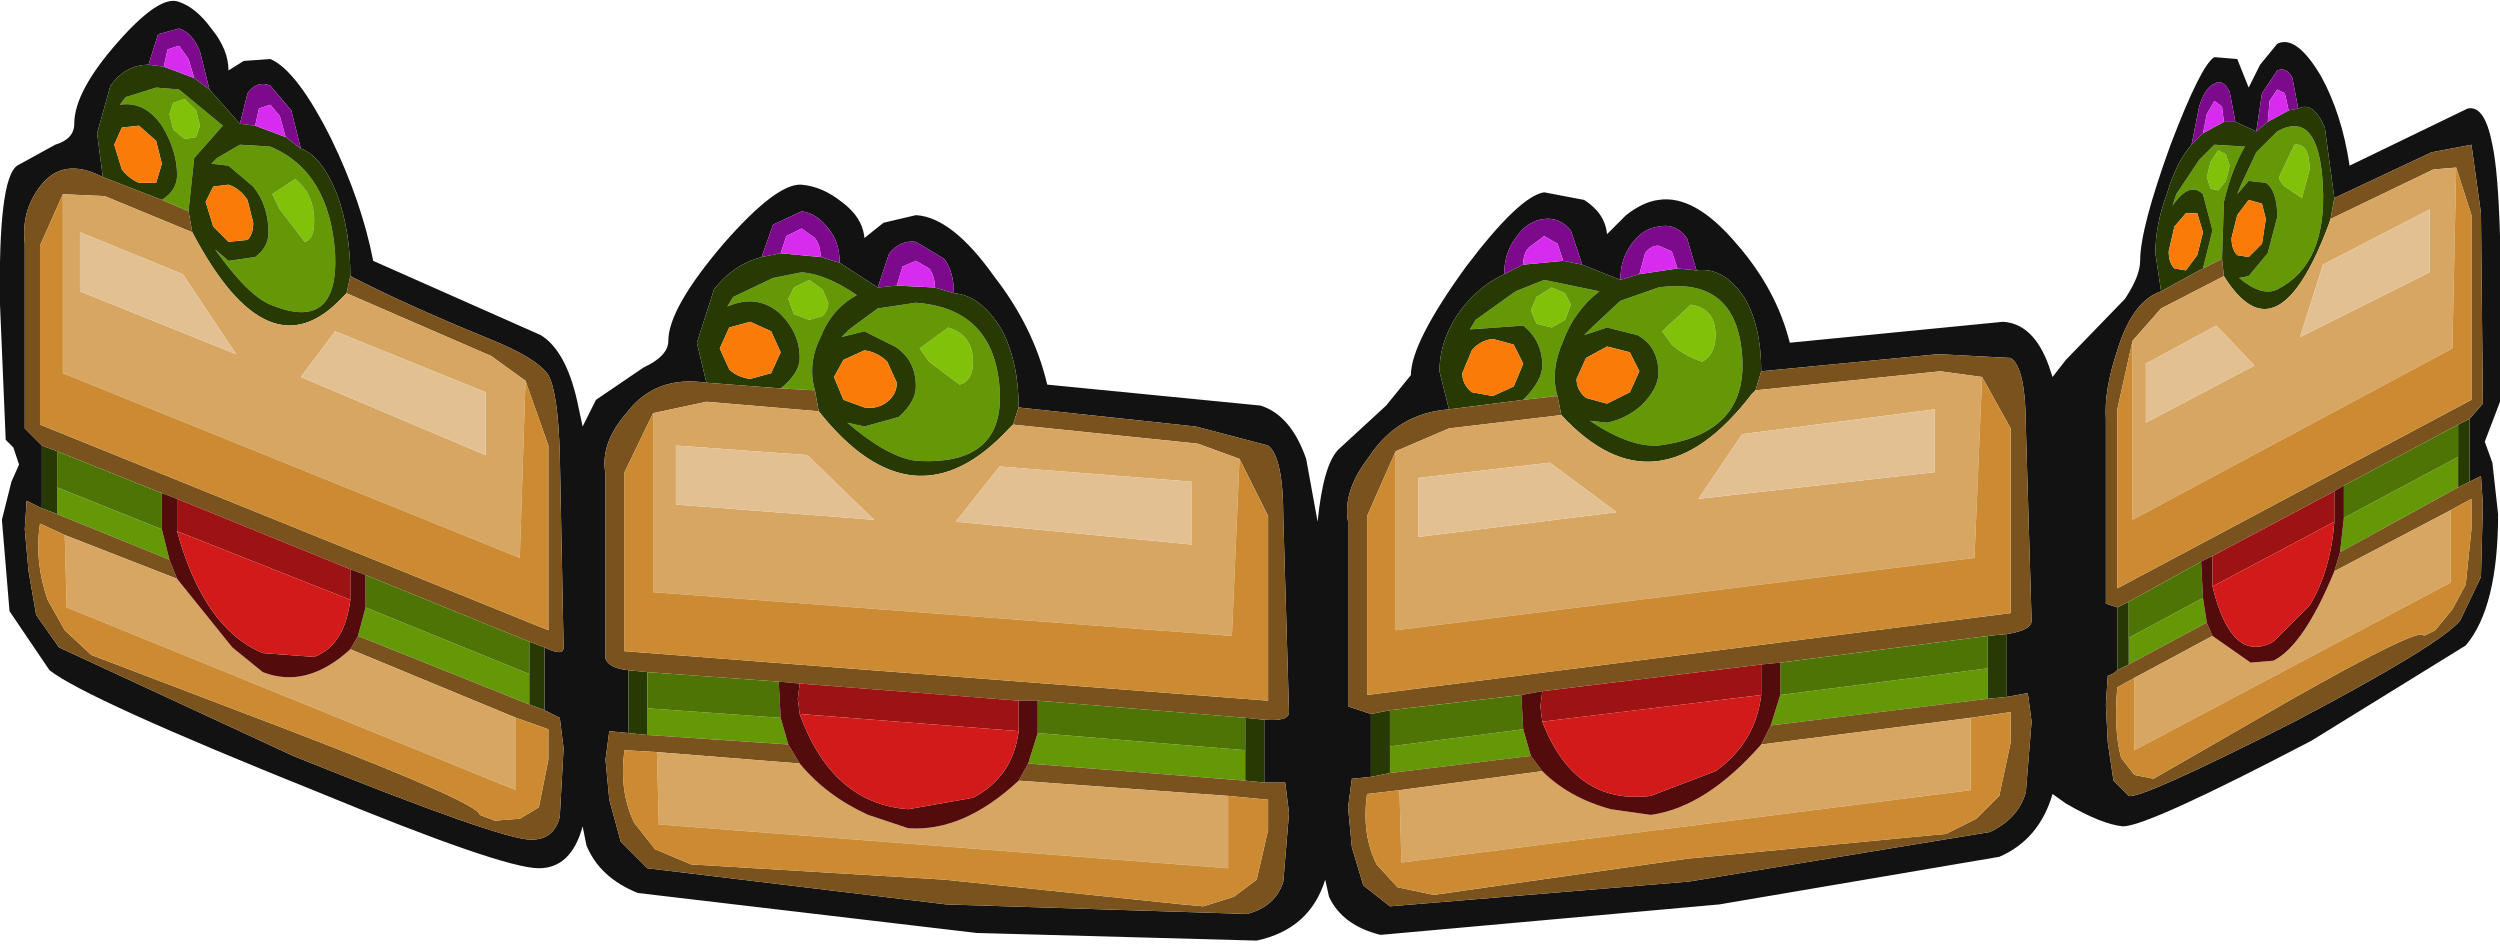 <?xml version="1.0" encoding="UTF-8" standalone="no"?>
<svg xmlns:ffdec="https://www.free-decompiler.com/flash" xmlns:xlink="http://www.w3.org/1999/xlink" ffdec:objectType="shape" height="24.8px" width="65.65px" xmlns="http://www.w3.org/2000/svg">
  <g transform="matrix(1.0, 0.0, 0.0, 1.0, 32.8, 12.4)">
    <path d="M8.75 -5.45 L8.45 -6.35 Q8.15 -6.7 7.75 -6.65 7.3 -6.6 7.0 -6.15 6.7 -5.75 6.7 -5.2 5.95 -4.85 5.45 -4.1 5.0 -3.4 5.0 -2.65 L5.25 -1.65 Q3.9 -1.55 3.15 -0.4 2.45 0.5 2.6 1.3 L2.6 6.15 3.2 6.35 3.2 8.0 2.7 8.05 2.6 8.8 2.7 9.85 3.0 10.85 3.7 11.4 11.55 10.75 19.45 9.45 Q20.2 9.1 20.4 8.4 L20.55 6.55 20.45 5.8 19.9 5.9 19.9 4.25 Q20.55 4.15 20.55 3.9 L20.4 -1.15 Q20.4 -2.75 20.0 -3.0 L18.1 -3.1 13.45 -2.65 Q13.45 -3.85 13.0 -4.6 12.45 -5.4 11.75 -5.3 L11.5 -6.15 Q11.2 -6.55 10.75 -6.45 10.35 -6.4 10.05 -6.0 9.75 -5.6 9.75 -5.05 L8.75 -5.45 M23.4 -5.55 Q23.4 -6.4 24.2 -8.6 25.0 -10.7 25.35 -10.9 L25.95 -10.85 26.25 -10.1 26.55 -10.7 27.0 -11.25 Q27.5 -11.5 28.15 -10.4 28.7 -9.4 28.9 -8.05 L32.0 -9.55 Q32.45 -9.65 32.65 -8.6 32.95 -7.2 32.85 -1.85 L32.45 -0.8 32.65 -0.25 32.8 1.1 Q32.8 3.55 31.95 4.55 L27.9 7.05 Q23.6 9.3 22.95 9.3 22.4 9.25 21.45 8.7 L21.1 8.45 Q20.75 9.65 19.7 10.1 L12.35 11.35 3.45 12.15 Q2.45 11.9 2.1 11.15 L2.0 10.7 Q1.6 12.0 0.2 12.3 L-7.15 12.1 -16.05 11.05 Q-17.05 10.65 -17.4 9.8 L-17.5 9.3 Q-17.8 10.4 -18.65 10.4 -19.6 10.4 -24.45 8.4 -30.55 5.95 -31.5 5.2 L-32.55 3.65 -32.75 1.25 -32.5 0.25 -32.3 -0.2 -32.45 -0.65 -32.65 -0.85 -32.8 -4.4 Q-32.85 -7.7 -32.35 -8.05 L-31.35 -8.6 Q-30.85 -8.75 -30.85 -9.15 -30.85 -10.0 -29.7 -11.3 -28.6 -12.55 -28.1 -12.35 -27.65 -12.2 -27.25 -11.65 -26.8 -11.1 -26.8 -10.55 L-26.4 -10.8 -25.7 -10.85 Q-25.0 -10.55 -24.1 -8.75 -23.3 -7.1 -23.0 -5.55 L-18.6 -3.6 Q-17.95 -3.2 -17.65 -1.9 L-17.5 -1.2 -17.15 -1.9 -15.9 -2.75 Q-15.25 -3.05 -15.25 -3.45 -15.25 -4.3 -13.8 -6.0 -12.4 -7.6 -11.75 -7.55 -11.2 -7.5 -10.7 -7.1 -10.15 -6.7 -10.1 -6.15 L-9.6 -6.55 -8.75 -6.75 Q-7.8 -6.7 -6.7 -5.15 -5.65 -3.8 -5.3 -2.3 L0.3 -1.75 Q1.1 -1.5 1.5 -0.35 L1.8 1.3 Q1.95 -0.2 2.35 -0.6 L3.6 -1.75 4.25 -2.55 Q4.25 -3.4 5.7 -5.4 7.1 -7.25 7.75 -7.35 L8.8 -7.15 Q9.35 -6.8 9.4 -6.25 L9.9 -6.75 Q10.35 -7.1 10.75 -7.15 11.7 -7.3 12.8 -6.0 13.85 -4.8 14.2 -3.4 L19.8 -3.95 Q20.6 -3.9 21.0 -2.8 L21.1 -2.5 21.45 -2.95 23.0 -4.55 Q23.4 -5.15 23.4 -5.55 M25.9 -9.2 L25.75 -10.0 Q25.55 -10.35 25.35 -10.2 25.1 -10.1 24.95 -9.6 L24.75 -8.6 Q24.35 -8.15 24.1 -7.3 23.8 -6.5 23.8 -5.75 L23.95 -4.75 Q23.2 -4.5 22.8 -3.2 22.45 -2.15 22.5 -1.4 L22.5 3.45 22.8 3.55 22.8 5.2 Q22.7 5.3 22.55 5.35 L22.5 6.1 22.55 7.1 22.7 8.1 23.1 8.5 Q23.4 8.6 27.45 6.55 31.25 4.55 31.8 3.9 L32.35 2.75 32.4 0.85 32.35 0.1 32.05 0.25 32.05 -1.4 32.4 -1.8 32.35 -6.8 32.1 -8.6 31.05 -8.4 28.5 -7.2 28.25 -9.05 Q27.95 -9.75 27.55 -9.55 L27.4 -10.35 Q27.25 -10.65 27.0 -10.55 L26.6 -9.95 26.45 -8.95 25.9 -9.2 M-14.25 -2.35 Q-15.6 -2.55 -16.35 -1.55 -17.05 -0.75 -16.9 0.05 L-16.9 4.9 Q-16.8 5.15 -16.3 5.2 L-16.3 6.85 -16.8 6.8 -16.9 7.55 -16.8 8.6 -16.5 9.7 -15.8 10.4 -7.95 11.35 -0.05 11.6 Q0.7 11.4 0.9 10.75 L1.05 8.95 0.95 8.15 0.4 8.15 0.4 6.5 Q1.05 6.55 1.05 6.3 L0.9 1.2 Q0.9 -0.4 0.5 -0.7 L-1.4 -1.2 -6.05 -1.7 Q-6.05 -2.9 -6.5 -3.75 -7.05 -4.65 -7.75 -4.7 -7.75 -5.25 -8.0 -5.6 L-8.75 -6.05 Q-9.15 -6.1 -9.45 -5.75 L-9.75 -4.85 -10.75 -5.5 Q-10.75 -6.05 -11.05 -6.4 -11.35 -6.8 -11.75 -6.85 L-12.5 -6.5 -12.8 -5.65 Q-13.55 -5.45 -14.05 -4.8 L-14.5 -3.4 -14.25 -2.35 M-30.1 -7.75 Q-31.15 -8.3 -31.75 -7.5 -32.25 -6.85 -32.15 -6.0 L-32.15 -1.15 -31.7 -0.7 -31.7 0.95 -32.1 0.75 -32.15 1.5 -32.05 2.6 -31.85 3.75 -31.25 4.6 -25.1 7.45 Q-19.65 9.65 -18.85 9.65 -18.25 9.65 -18.1 9.05 L-18.0 7.25 -18.1 6.45 -18.5 6.25 -18.5 4.6 Q-18.0 4.85 -18.0 4.6 L-18.1 -0.5 Q-18.15 -2.1 -18.4 -2.55 -18.7 -3.0 -19.95 -3.5 -22.15 -4.4 -23.6 -5.15 -23.6 -6.35 -23.95 -7.3 -24.35 -8.3 -24.9 -8.5 L-25.15 -9.5 -25.7 -10.15 Q-26.05 -10.3 -26.3 -9.95 L-26.5 -9.15 -27.3 -10.05 -27.55 -11.05 Q-27.75 -11.55 -28.1 -11.65 L-28.65 -11.5 -28.9 -10.7 Q-29.5 -10.7 -29.9 -10.15 L-30.25 -8.9 -30.1 -7.75" fill="#121212" fill-rule="evenodd" stroke="none"/>
    <path d="M6.7 -5.2 Q6.7 -5.75 7.0 -6.15 7.3 -6.6 7.75 -6.65 8.15 -6.7 8.45 -6.35 L8.75 -5.45 8.25 -5.55 8.1 -6.0 7.75 -6.2 7.35 -5.9 Q7.2 -5.75 7.2 -5.45 L6.7 -5.2 M9.75 -5.05 Q9.75 -5.6 10.05 -6.0 10.35 -6.4 10.75 -6.45 11.2 -6.55 11.5 -6.15 L11.75 -5.3 11.25 -5.35 11.1 -5.8 10.75 -5.95 Q10.55 -5.95 10.4 -5.75 L10.25 -5.2 9.75 -5.05 M24.75 -8.6 L24.95 -9.6 Q25.1 -10.1 25.35 -10.2 25.55 -10.35 25.75 -10.0 L25.9 -9.2 25.6 -9.2 25.55 -9.6 25.35 -9.75 25.15 -9.4 25.05 -8.9 24.75 -8.6 M26.45 -8.95 L26.6 -9.95 27.0 -10.55 Q27.25 -10.65 27.4 -10.35 L27.55 -9.55 27.3 -9.5 27.2 -9.95 27.0 -10.05 26.8 -9.75 26.75 -9.2 26.45 -8.95 M-26.5 -9.15 L-26.3 -9.95 Q-26.05 -10.3 -25.7 -10.15 L-25.15 -9.5 -24.9 -8.5 -25.3 -8.8 -25.45 -9.35 -25.7 -9.65 -26.0 -9.55 -26.1 -9.1 -26.5 -9.15 M-27.3 -10.05 L-27.7 -10.35 -27.85 -10.85 -28.1 -11.2 -28.4 -11.1 -28.5 -10.65 -28.9 -10.7 -28.65 -11.5 -28.1 -11.65 Q-27.75 -11.55 -27.55 -11.05 L-27.3 -10.05 M-11.25 -5.65 Q-11.25 -5.95 -11.4 -6.15 L-11.75 -6.4 -12.15 -6.2 -12.3 -5.75 -12.8 -5.65 -12.5 -6.5 -11.75 -6.85 Q-11.35 -6.8 -11.05 -6.4 -10.75 -6.05 -10.75 -5.5 L-11.25 -5.65 M-7.75 -4.7 L-8.25 -4.85 Q-8.25 -5.15 -8.4 -5.35 L-8.75 -5.55 -9.1 -5.4 -9.25 -4.9 -9.75 -4.85 -9.45 -5.75 Q-9.15 -6.1 -8.75 -6.05 L-8.0 -5.6 Q-7.75 -5.25 -7.75 -4.7" fill="#7d0a8d" fill-rule="evenodd" stroke="none"/>
    <path d="M7.55 -4.6 L7.95 -4.85 8.3 -4.7 8.45 -4.4 8.3 -4.0 7.95 -3.8 7.55 -3.9 7.4 -4.25 7.55 -4.6 M11.9 -2.9 Q11.45 -3.05 11.1 -3.35 L10.85 -3.7 11.6 -4.4 Q12.25 -4.3 12.25 -3.6 12.25 -3.1 11.9 -2.9 M27.45 -8.6 Q27.85 -8.65 27.85 -7.95 L27.65 -7.2 27.2 -7.5 Q27.05 -7.65 27.05 -7.75 L27.45 -8.6 M25.15 -7.75 L25.25 -8.15 25.45 -8.45 25.65 -8.35 25.75 -8.05 25.65 -7.65 25.45 -7.4 25.25 -7.45 25.15 -7.75 M-25.05 -7.7 Q-24.55 -7.3 -24.55 -6.6 -24.55 -6.1 -24.8 -6.05 L-25.45 -6.9 -25.65 -7.3 -25.05 -7.7 M-27.95 -9.8 L-27.65 -9.5 -27.55 -9.1 -27.65 -8.8 -27.95 -8.75 -28.25 -9.0 -28.35 -9.4 -28.25 -9.7 -27.95 -9.8 M-11.55 -5.05 L-11.2 -4.8 -11.05 -4.45 Q-11.05 -4.25 -11.2 -4.1 L-11.55 -4.0 -11.95 -4.15 -12.1 -4.55 -11.95 -4.85 -11.55 -5.05 M-8.4 -2.9 L-8.65 -3.25 -7.9 -3.8 Q-7.25 -3.6 -7.25 -2.9 -7.25 -2.4 -7.6 -2.3 L-8.4 -2.9" fill="#81c109" fill-rule="evenodd" stroke="none"/>
    <path d="M7.55 -4.6 L7.4 -4.25 7.55 -3.9 7.95 -3.8 8.3 -4.0 8.45 -4.4 8.3 -4.7 7.95 -4.85 7.55 -4.6 M7.2 -1.9 Q7.7 -2.4 7.7 -2.8 7.7 -3.45 7.2 -3.85 L5.8 -3.75 5.95 -4.0 7.0 -4.75 7.75 -5.05 9.2 -4.75 Q8.55 -4.25 8.25 -3.45 7.9 -2.65 8.1 -2.0 L7.2 -1.9 M8.8 -3.6 L9.0 -3.8 9.75 -4.5 10.75 -4.85 Q12.8 -5.15 12.95 -3.05 13.1 -1.0 10.75 -0.7 10.0 -0.65 8.95 -1.35 L9.4 -1.3 Q9.9 -1.4 10.3 -1.75 10.75 -2.2 10.75 -2.6 10.75 -3.3 10.2 -3.6 L9.4 -3.8 8.8 -3.6 M11.9 -2.9 Q12.25 -3.1 12.25 -3.6 12.25 -4.3 11.6 -4.4 L10.85 -3.7 11.1 -3.35 Q11.45 -3.05 11.9 -2.9 M27.45 -8.6 L27.05 -7.75 Q27.05 -7.65 27.2 -7.5 L27.65 -7.2 27.85 -7.95 Q27.85 -8.65 27.45 -8.6 M25.05 -5.35 L25.3 -6.35 25.05 -7.3 Q24.7 -7.65 24.25 -7.0 L24.35 -7.3 24.95 -8.2 25.35 -8.6 26.15 -8.55 Q25.8 -7.95 25.6 -7.1 L25.55 -5.6 25.05 -5.35 M25.15 -7.75 L25.25 -7.45 25.45 -7.4 25.65 -7.65 25.75 -8.05 25.65 -8.35 25.45 -8.45 25.25 -8.15 25.15 -7.75 M26.7 -7.6 L26.25 -7.65 25.95 -7.3 26.05 -7.55 26.45 -8.4 27.0 -8.95 Q28.1 -9.55 28.2 -7.5 28.3 -5.45 27.0 -4.8 26.6 -4.6 26.0 -5.1 L26.25 -5.15 26.75 -5.75 27.0 -6.7 Q27.0 -7.4 26.7 -7.6 M31.75 -0.4 L31.75 0.4 28.65 2.1 28.75 1.2 31.75 -0.4 M25.05 3.3 L25.15 3.95 23.1 5.05 23.1 4.35 25.05 3.3 M19.4 5.15 L19.4 5.95 13.7 6.65 13.95 5.85 19.4 5.15 M7.4 7.45 L3.7 7.9 3.7 7.2 7.2 6.75 7.4 7.45 M-11.4 -2.15 L-12.3 -2.2 Q-11.8 -2.6 -11.8 -3.0 -11.8 -3.65 -12.3 -4.15 -12.9 -4.7 -13.7 -4.35 L-13.55 -4.6 -12.5 -5.1 -11.75 -5.25 Q-11.1 -5.2 -10.3 -4.65 -10.95 -4.3 -11.25 -3.55 -11.6 -2.85 -11.4 -2.15 M-0.1 8.1 L-5.8 7.65 -5.55 6.85 -0.1 7.3 -0.1 8.1 M-12.1 7.15 L-15.8 6.9 -15.8 6.2 -12.3 6.45 -12.1 7.15 M-27.85 -6.85 L-28.55 -7.15 Q-28.15 -7.4 -28.15 -7.8 -28.15 -8.45 -28.55 -9.1 -29.0 -9.75 -29.65 -9.65 L-29.5 -9.85 -28.7 -10.1 -28.1 -10.05 -26.95 -9.1 -27.7 -8.25 -27.85 -6.85 M-25.05 -7.7 L-25.65 -7.3 -25.45 -6.9 -24.8 -6.05 Q-24.55 -6.1 -24.55 -6.6 -24.55 -7.3 -25.05 -7.7 M-27.95 -9.8 L-28.25 -9.7 -28.35 -9.4 -28.25 -9.0 -27.95 -8.75 -27.65 -8.8 -27.55 -9.1 -27.65 -9.5 -27.95 -9.8 M-24.0 -5.75 Q-23.9 -3.65 -25.7 -4.4 -26.3 -4.65 -27.15 -5.85 L-26.8 -5.55 -26.1 -5.65 Q-25.75 -5.9 -25.75 -6.3 -25.75 -7.0 -26.15 -7.5 L-26.8 -8.05 -27.25 -8.1 -27.1 -8.25 -26.5 -8.6 -25.7 -8.55 Q-24.15 -7.9 -24.0 -5.75 M-11.55 -5.05 L-11.95 -4.85 -12.1 -4.55 -11.95 -4.15 -11.55 -4.0 -11.2 -4.1 Q-11.05 -4.25 -11.05 -4.45 L-11.2 -4.8 -11.55 -5.05 M-10.5 -3.75 L-9.75 -4.3 -8.75 -4.45 Q-6.7 -4.3 -6.55 -2.2 -6.4 -0.15 -8.75 -0.3 -9.5 -0.4 -10.55 -1.3 L-10.1 -1.2 -9.2 -1.45 Q-8.75 -1.85 -8.75 -2.25 -8.75 -2.95 -9.3 -3.3 L-10.1 -3.7 -10.7 -3.55 -10.5 -3.75 M-8.4 -2.9 L-7.6 -2.3 Q-7.25 -2.4 -7.25 -2.9 -7.25 -3.6 -7.9 -3.8 L-8.65 -3.25 -8.4 -2.9 M-18.9 5.3 L-18.9 6.1 -23.4 4.3 -23.2 3.55 -18.9 5.3 M-28.35 2.3 L-31.3 1.1 -31.3 0.4 -28.55 1.5 -28.35 2.3" fill="#659807" fill-rule="evenodd" stroke="none"/>
    <path d="M8.75 -5.45 L9.75 -5.05 10.25 -5.2 11.25 -5.35 11.75 -5.3 Q12.45 -5.4 13.0 -4.6 13.45 -3.85 13.45 -2.65 L13.3 -2.15 13.2 -2.05 Q10.7 1.2 8.2 -1.5 L8.1 -2.0 Q7.9 -2.65 8.25 -3.45 8.55 -4.25 9.2 -4.75 L7.75 -5.05 7.0 -4.75 5.95 -4.0 5.8 -3.75 7.2 -3.85 Q7.7 -3.45 7.7 -2.8 7.7 -2.4 7.2 -1.9 L5.25 -1.65 5.0 -2.65 Q5.0 -3.4 5.45 -4.1 5.95 -4.85 6.7 -5.2 L7.2 -5.45 8.25 -5.55 8.75 -5.45 M19.9 4.25 L19.9 5.9 19.4 5.95 19.4 5.15 19.4 4.3 19.9 4.25 M3.2 8.0 L3.2 6.35 3.7 6.25 3.7 7.2 3.7 7.9 3.2 8.0 M8.85 -3.0 L8.6 -2.45 Q8.6 -2.15 8.85 -1.95 L9.4 -1.8 10.0 -2.1 10.25 -2.65 10.0 -3.15 9.4 -3.3 8.85 -3.0 M8.8 -3.6 L9.4 -3.8 10.2 -3.6 Q10.75 -3.3 10.75 -2.6 10.75 -2.2 10.3 -1.75 9.9 -1.4 9.4 -1.3 L8.95 -1.35 Q10.0 -0.65 10.75 -0.7 13.1 -1.0 12.95 -3.05 12.8 -5.15 10.75 -4.85 L9.75 -4.5 9.0 -3.8 8.8 -3.6 M6.4 -3.5 Q6.05 -3.45 5.85 -3.2 L5.6 -2.6 Q5.6 -2.3 5.85 -2.1 L6.4 -2.0 6.95 -2.25 7.2 -2.85 6.95 -3.35 6.4 -3.5 M25.9 -9.2 L26.45 -8.95 26.75 -9.2 27.3 -9.5 27.55 -9.55 Q27.95 -9.75 28.25 -9.05 L28.5 -7.2 28.4 -6.65 28.35 -6.5 Q27.0 -2.9 25.6 -5.15 L25.55 -5.6 25.6 -7.1 Q25.8 -7.95 26.15 -8.55 L25.35 -8.6 24.95 -8.2 24.35 -7.3 24.25 -7.0 Q24.7 -7.65 25.05 -7.3 L25.3 -6.35 25.05 -5.35 23.95 -4.75 23.8 -5.75 Q23.8 -6.5 24.1 -7.3 24.35 -8.15 24.75 -8.6 L25.05 -8.9 25.6 -9.2 25.9 -9.2 M32.05 -1.4 L32.05 0.25 31.75 0.4 31.75 -0.4 31.75 -1.25 32.05 -1.4 M22.8 5.2 L22.8 3.55 23.1 3.4 23.1 4.35 23.1 5.05 22.8 5.2 M25.8 -6.15 Q25.8 -5.85 25.95 -5.7 L26.25 -5.65 26.6 -6.0 26.7 -6.65 26.6 -7.05 26.25 -7.15 25.95 -6.75 25.8 -6.15 M26.7 -7.6 Q27.0 -7.4 27.0 -6.7 L26.75 -5.75 26.25 -5.15 26.0 -5.1 Q26.6 -4.6 27.0 -4.8 28.3 -5.45 28.2 -7.5 28.1 -9.55 27.0 -8.95 L26.45 -8.4 26.05 -7.55 25.95 -7.3 26.25 -7.65 26.7 -7.6 M24.3 -6.45 L24.15 -5.8 Q24.15 -5.5 24.3 -5.35 L24.6 -5.3 24.9 -5.7 25.05 -6.3 24.9 -6.8 24.6 -6.8 24.3 -6.45 M-11.3 -1.6 L-11.4 -2.15 Q-11.6 -2.85 -11.25 -3.55 -10.95 -4.3 -10.3 -4.65 -11.1 -5.2 -11.75 -5.25 L-12.5 -5.1 -13.55 -4.6 -13.7 -4.35 Q-12.9 -4.7 -12.3 -4.15 -11.8 -3.65 -11.8 -3.0 -11.8 -2.6 -12.3 -2.2 L-14.25 -2.35 -14.5 -3.4 -14.05 -4.8 Q-13.55 -5.45 -12.8 -5.65 L-12.3 -5.75 -11.25 -5.65 -10.75 -5.5 -9.75 -4.85 -9.25 -4.9 -8.25 -4.85 -7.75 -4.7 Q-7.05 -4.65 -6.5 -3.75 -6.05 -2.9 -6.05 -1.7 L-6.2 -1.25 -6.3 -1.15 Q-8.8 1.55 -11.3 -1.6 M-16.3 5.2 L-15.8 5.25 -15.8 6.2 -15.8 6.9 -16.3 6.85 -16.3 5.2 M-0.1 6.45 L0.4 6.5 0.4 8.15 -0.1 8.1 -0.1 7.3 -0.1 6.45 M-27.75 -6.3 L-27.85 -6.85 -27.7 -8.25 -26.95 -9.1 -28.1 -10.05 -28.7 -10.1 -29.5 -9.85 -29.65 -9.65 Q-29.0 -9.75 -28.55 -9.1 -28.15 -8.45 -28.15 -7.8 -28.15 -7.4 -28.55 -7.15 L-30.1 -7.75 -30.25 -8.9 -29.9 -10.15 Q-29.5 -10.7 -28.9 -10.7 L-28.5 -10.65 -27.7 -10.35 -27.3 -10.05 -26.5 -9.15 -26.1 -9.1 -25.3 -8.8 -24.9 -8.5 Q-24.35 -8.3 -23.95 -7.3 -23.6 -6.35 -23.6 -5.15 L-23.7 -4.7 -23.8 -4.6 Q-25.75 -2.5 -27.75 -6.3 M-31.7 -0.7 L-31.3 -0.55 -31.3 0.4 -31.3 1.1 -31.7 0.95 -31.7 -0.7 M-18.9 4.45 L-18.5 4.6 -18.5 6.25 -18.9 6.1 -18.9 5.3 -18.9 4.45 M-29.6 -9.05 L-29.8 -8.6 -29.6 -7.95 Q-29.4 -7.7 -29.15 -7.6 L-28.7 -7.6 -28.55 -8.1 -28.7 -8.7 -29.15 -9.1 -29.6 -9.05 M-24.0 -5.75 Q-24.15 -7.9 -25.7 -8.55 L-26.5 -8.6 -27.1 -8.25 -27.25 -8.1 -26.8 -8.05 -26.15 -7.5 Q-25.75 -7.0 -25.75 -6.3 -25.75 -5.9 -26.1 -5.65 L-26.8 -5.55 -27.15 -5.85 Q-26.3 -4.65 -25.7 -4.4 -23.9 -3.65 -24.0 -5.75 M-27.2 -6.45 L-26.8 -6.05 -26.3 -6.1 Q-26.15 -6.25 -26.15 -6.55 L-26.3 -7.15 Q-26.5 -7.45 -26.8 -7.55 L-27.2 -7.5 -27.4 -7.1 -27.2 -6.45 M-13.65 -3.8 L-13.9 -3.25 -13.65 -2.7 Q-13.45 -2.5 -13.1 -2.45 L-12.55 -2.6 -12.3 -3.15 -12.55 -3.7 -13.1 -3.95 -13.65 -3.8 M-10.5 -3.75 L-10.7 -3.55 -10.1 -3.7 -9.3 -3.3 Q-8.75 -2.95 -8.75 -2.25 -8.75 -1.85 -9.2 -1.45 L-10.1 -1.2 -10.55 -1.3 Q-9.5 -0.4 -8.75 -0.3 -6.4 -0.15 -6.55 -2.2 -6.7 -4.3 -8.75 -4.45 L-9.75 -4.3 -10.5 -3.75 M-10.1 -3.2 L-10.65 -2.95 -10.9 -2.5 -10.65 -1.9 -10.1 -1.7 Q-9.75 -1.65 -9.5 -1.85 -9.25 -2.05 -9.25 -2.35 L-9.5 -2.9 Q-9.75 -3.15 -10.1 -3.2" fill="#273a03" fill-rule="evenodd" stroke="none"/>
    <path d="M7.2 -5.45 Q7.2 -5.75 7.35 -5.9 L7.75 -6.2 8.1 -6.0 8.25 -5.55 7.2 -5.45 M10.25 -5.2 L10.4 -5.75 Q10.55 -5.95 10.75 -5.95 L11.1 -5.8 11.25 -5.35 10.25 -5.2 M25.05 -8.9 L25.15 -9.4 25.35 -9.75 25.55 -9.6 25.6 -9.2 25.05 -8.9 M26.75 -9.2 L26.8 -9.75 27.0 -10.05 27.2 -9.95 27.3 -9.5 26.75 -9.2 M-26.1 -9.1 L-26.0 -9.55 -25.7 -9.65 -25.45 -9.35 -25.3 -8.8 -26.1 -9.1 M-27.7 -10.35 L-28.5 -10.65 -28.4 -11.1 -28.1 -11.2 -27.85 -10.85 -27.7 -10.35 M-12.3 -5.75 L-12.15 -6.2 -11.75 -6.4 -11.4 -6.15 Q-11.25 -5.95 -11.25 -5.65 L-12.3 -5.75 M-9.25 -4.9 L-9.1 -5.4 -8.75 -5.55 -8.4 -5.35 Q-8.25 -5.15 -8.25 -4.85 L-9.25 -4.9" fill="#d82bf0" fill-rule="evenodd" stroke="none"/>
    <path d="M8.85 -3.0 L9.4 -3.3 10.0 -3.15 10.25 -2.65 10.0 -2.1 9.4 -1.8 8.85 -1.95 Q8.6 -2.15 8.6 -2.45 L8.85 -3.0 M6.4 -3.5 L6.95 -3.35 7.2 -2.85 6.95 -2.25 6.4 -2.0 5.85 -2.1 Q5.6 -2.3 5.6 -2.6 L5.85 -3.2 Q6.05 -3.45 6.4 -3.5 M25.8 -6.15 L25.95 -6.75 26.25 -7.15 26.6 -7.05 26.7 -6.65 26.6 -6.0 26.25 -5.65 25.95 -5.7 Q25.8 -5.85 25.8 -6.15 M24.3 -6.45 L24.6 -6.8 24.9 -6.8 25.05 -6.3 24.9 -5.7 24.6 -5.3 24.3 -5.35 Q24.15 -5.5 24.15 -5.8 L24.3 -6.45 M-29.6 -9.05 L-29.15 -9.1 -28.7 -8.7 -28.55 -8.1 -28.7 -7.6 -29.15 -7.6 Q-29.4 -7.7 -29.6 -7.95 L-29.8 -8.6 -29.6 -9.05 M-27.2 -6.45 L-27.4 -7.1 -27.2 -7.5 -26.8 -7.55 Q-26.5 -7.45 -26.3 -7.15 L-26.15 -6.55 Q-26.15 -6.25 -26.3 -6.1 L-26.8 -6.05 -27.2 -6.45 M-13.65 -3.8 L-13.1 -3.95 -12.55 -3.7 -12.3 -3.15 -12.55 -2.6 -13.1 -2.45 Q-13.45 -2.5 -13.65 -2.7 L-13.9 -3.25 -13.65 -3.8 M-10.1 -3.2 Q-9.75 -3.15 -9.5 -2.9 L-9.25 -2.35 Q-9.25 -2.05 -9.5 -1.85 -9.75 -1.65 -10.1 -1.7 L-10.65 -1.9 -10.9 -2.5 -10.65 -2.95 -10.1 -3.2" fill="#fb7b09" fill-rule="evenodd" stroke="none"/>
    <path d="M13.45 -2.65 L18.1 -3.1 20.0 -3.0 Q20.4 -2.75 20.4 -1.15 L20.55 3.9 Q20.55 4.15 19.9 4.25 L19.4 4.3 13.95 5.0 13.45 5.05 7.7 5.75 7.15 5.85 3.7 6.25 3.2 6.35 2.6 6.15 2.6 1.3 Q2.45 0.5 3.15 -0.4 3.9 -1.55 5.25 -1.65 L7.2 -1.9 8.1 -2.0 8.2 -1.5 5.25 -1.15 3.85 -0.55 3.1 1.15 3.1 5.85 20.0 3.7 20.0 -1.15 19.25 -2.5 18.15 -2.65 13.3 -2.15 13.45 -2.65 M19.9 5.9 L20.45 5.8 20.55 6.55 20.4 8.4 Q20.2 9.1 19.45 9.45 L11.55 10.75 3.7 11.4 3.0 10.85 2.7 9.85 2.6 8.8 2.7 8.05 3.2 8.0 3.7 7.9 7.4 7.45 7.7 7.85 3.95 8.35 3.1 8.45 Q2.95 9.5 3.35 10.3 L3.9 10.9 4.85 11.1 11.5 10.15 17.75 9.55 18.3 9.5 19.1 9.1 19.7 8.5 20.0 7.1 20.0 6.3 18.95 6.45 13.45 7.15 13.7 6.65 19.4 5.95 19.9 5.9 M28.5 -7.2 L31.05 -8.4 32.1 -8.6 32.35 -6.8 32.4 -1.8 32.05 -1.4 31.75 -1.25 28.75 0.35 28.5 0.5 25.3 2.2 25.0 2.35 23.1 3.4 22.8 3.55 22.5 3.45 22.5 -1.4 Q22.45 -2.15 22.8 -3.2 23.2 -4.5 23.95 -4.75 L25.05 -5.35 25.55 -5.6 25.6 -5.15 23.95 -4.3 23.2 -3.45 22.8 -1.65 22.8 3.05 32.1 -1.9 32.1 -6.75 31.7 -8.0 31.1 -7.95 28.4 -6.65 28.5 -7.2 M32.05 0.25 L32.35 0.1 32.4 0.85 32.35 2.75 31.8 3.9 Q31.25 4.55 27.45 6.55 23.4 8.6 23.1 8.5 L22.7 8.1 22.55 7.1 22.5 6.1 22.55 5.35 Q22.7 5.3 22.8 5.2 L23.1 5.05 25.15 3.95 25.3 4.3 23.25 5.4 22.8 5.65 Q22.7 6.75 22.9 7.5 L23.25 7.95 23.75 8.05 27.4 5.95 Q30.85 4.0 30.85 4.3 L31.15 4.15 31.6 3.6 31.95 2.95 32.1 1.5 32.1 0.7 31.55 1.0 28.5 2.6 28.65 2.1 31.75 0.4 32.05 0.25 M-15.65 -1.55 L-16.4 0.0 -16.4 4.7 0.5 6.0 0.5 1.15 -0.25 -0.35 -1.35 -0.75 -6.2 -1.25 -6.05 -1.7 -1.4 -1.2 0.5 -0.7 Q0.9 -0.4 0.9 1.2 L1.05 6.3 Q1.05 6.55 0.4 6.5 L-0.1 6.45 -5.55 6.0 -6.05 6.0 -11.8 5.55 -12.35 5.5 -15.8 5.25 -16.3 5.2 Q-16.8 5.15 -16.9 4.9 L-16.9 0.05 Q-17.05 -0.75 -16.35 -1.55 -15.6 -2.55 -14.25 -2.35 L-12.3 -2.2 -11.4 -2.15 -11.3 -1.6 -14.25 -1.85 -15.65 -1.55 M0.4 8.15 L0.95 8.15 1.05 8.95 0.9 10.75 Q0.7 11.4 -0.05 11.6 L-7.95 11.35 -15.8 10.4 -16.5 9.7 -16.8 8.6 -16.9 7.55 -16.8 6.8 -16.3 6.85 -15.8 6.9 -12.1 7.15 -11.8 7.65 -15.55 7.35 -16.4 7.3 Q-16.55 8.35 -16.15 9.2 L-15.6 9.9 -14.65 10.3 -8.0 10.7 -1.75 11.35 -1.2 11.4 -0.4 11.15 0.2 10.7 0.5 9.4 0.5 8.6 -0.55 8.5 -6.05 8.1 -5.8 7.65 -0.1 8.1 0.4 8.15 M-31.15 -7.3 L-31.75 -5.95 -31.75 -1.25 -18.4 4.15 -18.4 -0.7 -19.0 -2.4 -19.9 -3.05 -23.7 -4.7 -23.6 -5.15 Q-22.15 -4.4 -19.95 -3.5 -18.7 -3.0 -18.4 -2.55 -18.15 -2.1 -18.1 -0.5 L-18.0 4.6 Q-18.0 4.85 -18.5 4.6 L-18.9 4.45 -23.2 2.7 -23.6 2.55 -28.15 0.7 -28.55 0.55 -31.3 -0.55 -31.7 -0.7 -32.15 -1.15 -32.15 -6.0 Q-32.25 -6.85 -31.75 -7.5 -31.15 -8.3 -30.1 -7.75 L-28.55 -7.15 -27.85 -6.85 -27.75 -6.3 -30.05 -7.25 -31.15 -7.3 M-18.9 6.1 L-18.5 6.25 -18.1 6.45 -18.0 7.25 -18.1 9.05 Q-18.25 9.65 -18.85 9.65 -19.65 9.65 -25.1 7.45 L-31.25 4.6 -31.85 3.75 -32.05 2.6 -32.15 1.5 -32.1 0.75 -31.7 0.95 -31.3 1.1 -28.35 2.3 -28.15 2.8 -31.1 1.65 -31.75 1.35 Q-31.9 2.35 -31.55 3.35 L-31.1 4.15 -30.4 4.8 -25.15 6.8 Q-20.2 8.7 -20.2 9.0 L-19.8 9.15 -19.15 9.1 -18.65 8.8 -18.4 7.55 -18.4 6.75 -19.25 6.45 -23.6 4.65 -23.4 4.3 -18.9 6.1" fill="#79521e" fill-rule="evenodd" stroke="none"/>
    <path d="M8.2 -1.5 Q10.7 1.2 13.2 -2.05 L13.3 -2.15 18.15 -2.65 19.25 -2.5 19.05 2.25 3.85 4.15 3.85 -0.55 5.25 -1.15 8.2 -1.5 M12.95 -1.0 L11.8 0.7 18.0 0.0 18.0 -1.65 12.95 -1.0 M25.6 -5.15 Q27.0 -2.9 28.35 -6.5 L28.4 -6.65 31.1 -7.95 31.7 -8.0 31.6 -3.25 23.2 1.25 23.2 -3.45 23.95 -4.3 25.6 -5.15 M23.55 -2.85 L23.55 -1.3 26.4 -2.8 25.4 -3.85 23.55 -2.85 M28.2 -5.45 L27.6 -3.55 31.0 -5.25 31.0 -6.9 28.2 -5.45 M31.55 1.0 L31.55 2.9 23.25 7.3 23.25 5.4 25.3 4.3 26.3 5.0 26.9 4.95 Q27.7 4.55 28.5 2.6 L31.55 1.0 M13.45 7.15 L18.95 6.45 18.95 8.35 4.0 10.25 3.95 8.35 7.7 7.85 Q8.4 8.55 9.5 8.85 L10.55 9.0 Q12.0 8.8 13.45 7.15 M-15.65 -1.55 L-14.25 -1.85 -11.3 -1.6 Q-8.8 1.55 -6.3 -1.15 L-6.2 -1.25 -1.35 -0.75 -0.25 -0.35 -0.45 4.3 -15.65 3.15 -15.65 -1.55 M9.65 1.05 L7.9 -0.25 4.45 0.15 4.45 1.7 9.65 1.05 M-6.05 8.1 L-0.55 8.5 -0.55 10.4 -15.5 9.25 -15.55 7.35 -11.8 7.65 Q-11.1 8.5 -10.0 9.0 L-8.95 9.35 Q-7.5 9.45 -6.05 8.1 M-31.15 -7.3 L-30.05 -7.25 -27.75 -6.3 Q-25.75 -2.5 -23.8 -4.6 L-23.7 -4.7 -19.9 -3.05 -19.0 -2.4 -19.15 2.25 -31.15 -2.6 -31.15 -7.3 M-26.6 -3.1 L-28.0 -5.2 -30.7 -6.3 -30.7 -4.75 -26.6 -3.1 M-20.05 -0.45 L-20.05 -2.1 -24.0 -3.7 -24.9 -2.5 -20.05 -0.45 M-15.05 -0.7 L-15.05 0.85 -9.85 1.25 -11.6 -0.45 -15.05 -0.7 M-1.5 1.9 L-1.5 0.25 -6.55 -0.15 -7.7 1.3 -1.5 1.9 M-31.1 1.65 L-28.15 2.8 -26.7 4.6 -25.9 5.25 Q-24.75 5.7 -23.6 4.65 L-19.25 6.45 -19.25 8.35 -31.05 3.55 -31.1 1.65" fill="#d8a663" fill-rule="evenodd" stroke="none"/>
    <path d="M19.25 -2.5 L20.0 -1.15 20.0 3.7 3.1 5.85 3.1 1.15 3.85 -0.55 3.85 4.15 19.05 2.25 19.25 -2.5 M31.7 -8.0 L32.1 -6.75 32.1 -1.9 22.8 3.05 22.8 -1.65 23.2 -3.45 23.2 1.25 31.6 -3.25 31.7 -8.0 M23.25 5.4 L23.25 7.3 31.55 2.9 31.55 1.0 32.1 0.7 32.1 1.5 31.95 2.95 31.6 3.6 31.15 4.15 30.85 4.3 Q30.85 4.0 27.4 5.95 L23.75 8.05 23.25 7.95 22.9 7.5 Q22.7 6.75 22.8 5.65 L23.25 5.4 M18.95 6.45 L20.0 6.3 20.0 7.1 19.7 8.5 19.1 9.1 18.3 9.5 17.75 9.55 11.5 10.15 4.85 11.1 3.9 10.9 3.35 10.3 Q2.95 9.5 3.1 8.45 L3.95 8.35 4.0 10.25 18.95 8.35 18.95 6.45 M-0.25 -0.35 L0.5 1.15 0.5 6.0 -16.4 4.7 -16.4 0.0 -15.65 -1.55 -15.65 3.15 -0.45 4.3 -0.25 -0.35 M-0.55 8.5 L0.5 8.6 0.5 9.4 0.2 10.7 -0.4 11.15 -1.2 11.4 -1.75 11.35 -8.0 10.7 -14.65 10.3 -15.6 9.9 -16.15 9.2 Q-16.55 8.35 -16.4 7.3 L-15.55 7.35 -15.5 9.25 -0.55 10.4 -0.55 8.5 M-19.0 -2.4 L-18.4 -0.7 -18.4 4.15 -31.75 -1.25 -31.75 -5.95 -31.15 -7.3 -31.15 -2.6 -19.15 2.25 -19.0 -2.4 M-19.25 6.45 L-18.4 6.75 -18.4 7.55 -18.65 8.8 -19.15 9.1 -19.8 9.15 -20.2 9.0 Q-20.2 8.7 -25.15 6.8 L-30.4 4.8 -31.1 4.15 -31.55 3.35 Q-31.9 2.35 -31.75 1.35 L-31.1 1.65 -31.05 3.55 -19.25 8.35 -19.25 6.45" fill="#cc8b33" fill-rule="evenodd" stroke="none"/>
    <path d="M12.95 -1.0 L18.0 -1.65 18.0 0.0 11.8 0.7 12.95 -1.0 M23.55 -2.85 L25.4 -3.85 26.4 -2.8 23.55 -1.3 23.55 -2.85 M28.2 -5.45 L31.0 -6.9 31.0 -5.25 27.6 -3.55 28.2 -5.45 M9.65 1.05 L4.45 1.7 4.45 0.15 7.9 -0.25 9.65 1.05 M-26.6 -3.1 L-30.7 -4.75 -30.7 -6.3 -28.0 -5.2 -26.6 -3.1 M-20.05 -0.45 L-24.9 -2.5 -24.0 -3.7 -20.05 -2.1 -20.05 -0.45 M-15.05 -0.7 L-11.6 -0.45 -9.85 1.25 -15.05 0.85 -15.05 -0.7 M-1.5 1.9 L-7.7 1.3 -6.55 -0.15 -1.5 0.25 -1.5 1.9" fill="#e3c091" fill-rule="evenodd" stroke="none"/>
    <path d="M31.75 -1.25 L31.75 -0.4 28.75 1.2 28.75 0.35 31.75 -1.25 M25.0 2.35 L25.05 3.3 23.1 4.35 23.1 3.4 25.0 2.35 M19.4 4.3 L19.4 5.15 13.95 5.85 13.95 5.0 19.4 4.3 M7.15 5.85 L7.2 6.75 3.7 7.2 3.7 6.25 7.15 5.85 M-15.8 5.25 L-12.35 5.5 -12.3 6.45 -15.8 6.2 -15.8 5.25 M-5.55 6.0 L-0.1 6.45 -0.1 7.3 -5.55 6.85 -5.55 6.0 M-31.3 -0.55 L-28.55 0.55 -28.55 1.5 -31.3 0.4 -31.3 -0.55 M-23.2 2.7 L-18.9 4.45 -18.9 5.3 -23.2 3.55 -23.2 2.7" fill="#4e7405" fill-rule="evenodd" stroke="none"/>
    <path d="M28.75 0.35 L28.75 1.2 28.65 2.1 28.5 2.6 Q27.7 4.55 26.9 4.95 L26.3 5.0 25.3 4.3 25.15 3.95 25.05 3.3 25.0 2.35 25.3 2.2 25.3 3.0 Q25.8 5.05 26.9 4.45 L27.85 3.5 Q28.4 2.6 28.5 1.3 L28.5 0.5 28.75 0.35 M13.7 6.65 L13.45 7.15 Q12.0 8.8 10.55 9.0 L9.5 8.85 Q8.4 8.55 7.7 7.85 L7.4 7.45 7.2 6.75 7.15 5.85 7.7 5.75 7.65 6.15 7.7 6.55 Q8.55 8.75 10.55 8.5 L12.25 7.85 Q13.3 7.1 13.45 5.85 L13.45 5.05 13.95 5.0 13.95 5.85 13.7 6.65 M-12.35 5.5 L-11.8 5.55 -11.85 5.95 -11.8 6.35 Q-10.95 8.7 -8.95 8.85 L-7.25 8.55 Q-6.2 8.0 -6.05 6.8 L-6.05 6.0 -5.55 6.0 -5.55 6.85 -5.8 7.65 -6.05 8.1 Q-7.5 9.45 -8.95 9.35 L-10.0 9.0 Q-11.1 8.5 -11.8 7.65 L-12.1 7.15 -12.3 6.45 -12.35 5.5 M-28.55 0.55 L-28.15 0.7 -28.15 1.55 Q-27.45 4.1 -25.9 4.75 L-24.55 4.85 Q-23.75 4.55 -23.6 3.35 L-23.6 2.55 -23.2 2.7 -23.2 3.55 -23.4 4.3 -23.6 4.65 Q-24.75 5.7 -25.9 5.25 L-26.7 4.6 -28.15 2.8 -28.35 2.3 -28.55 1.5 -28.55 0.55" fill="#530b0b" fill-rule="evenodd" stroke="none"/>
    <path d="M28.5 0.5 L28.5 1.3 25.3 3.0 25.3 2.2 28.5 0.5 M13.45 5.05 L13.45 5.85 7.7 6.55 7.65 6.15 7.7 5.75 13.45 5.05 M-11.8 5.55 L-6.05 6.0 -6.05 6.8 -11.8 6.35 -11.85 5.95 -11.8 5.55 M-28.15 0.7 L-23.6 2.55 -23.6 3.35 -28.15 1.55 -28.15 0.7" fill="#9d1313" fill-rule="evenodd" stroke="none"/>
    <path d="M25.3 3.0 L28.5 1.3 Q28.4 2.6 27.85 3.5 L26.9 4.45 Q25.8 5.05 25.3 3.0 M13.45 5.85 Q13.3 7.1 12.25 7.85 L10.55 8.5 Q8.55 8.75 7.7 6.55 L13.45 5.85 M-6.05 6.8 Q-6.2 8.0 -7.25 8.55 L-8.95 8.85 Q-10.95 8.7 -11.8 6.35 L-6.05 6.8 M-23.6 3.35 Q-23.75 4.55 -24.55 4.85 L-25.9 4.75 Q-27.45 4.1 -28.15 1.55 L-23.6 3.35" fill="#d21a1a" fill-rule="evenodd" stroke="none"/>
  </g>
</svg>
